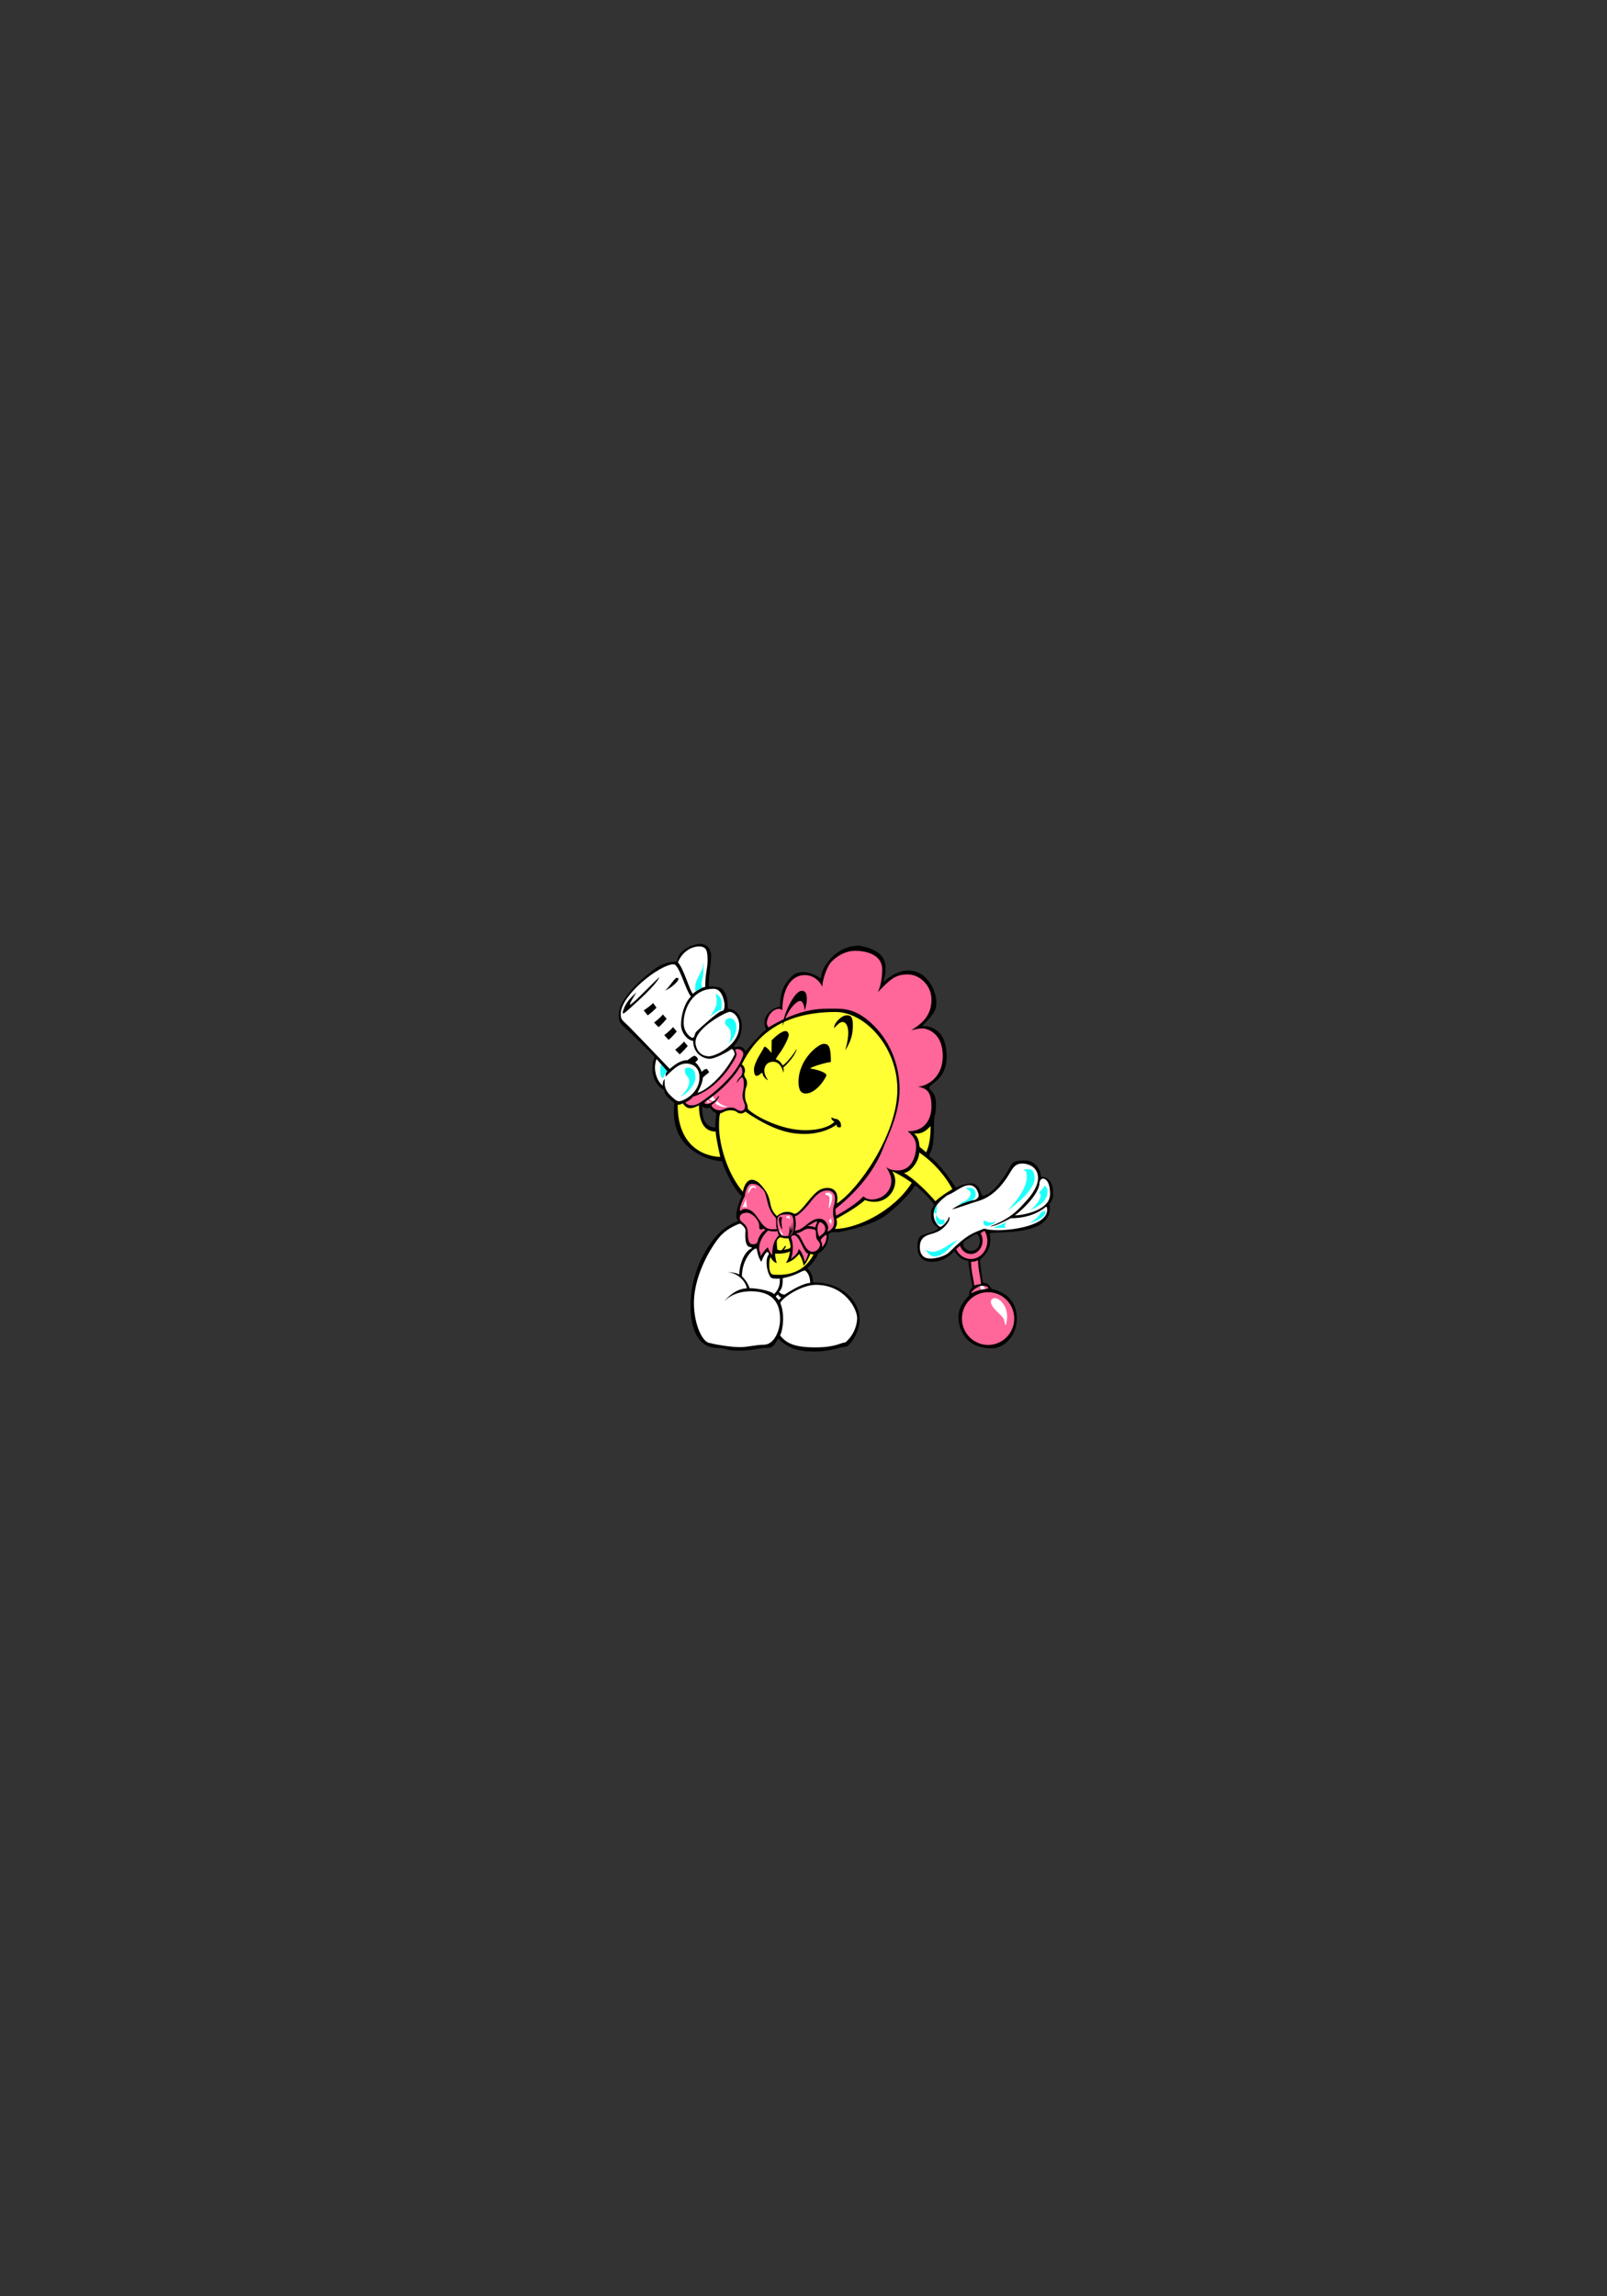 <?xml version="1.0" encoding="UTF-8" standalone="no"?>
<svg
   xmlns:dc="http://purl.org/dc/elements/1.1/"
   xmlns:cc="http://creativecommons.org/ns#"
   xmlns:rdf="http://www.w3.org/1999/02/22-rdf-syntax-ns#"
   xmlns:svg="http://www.w3.org/2000/svg"
   xmlns="http://www.w3.org/2000/svg"
   viewBox="0 0 793.701 1133.858"
   height="1133.858"
   width="793.701"
   xml:space="preserve"
   id="svg2"
   version="1.1"><rect x="0" y="0" width="793.701" height="1133.858" fill="#333333" stroke="none"/><defs
     id="defs6"><clipPath
       id="clipPath14"
       clipPathUnits="userSpaceOnUse"><path
         id="path12"
         d="M 8,-29.394 H 603.275 V 821 H 8 Z" /></clipPath></defs><g
     clip-path="url(#clipPath14)"
     transform="matrix(1.333,0,0,-1.333,-10.667,1094.667)"
     id="g10"><path
       id="path16"
       style="fill:#000000;fill-opacity:1;fill-rule:nonzero;stroke:none"
       d="m 393.688,385.25 c 0,2.688 -2.188,6.062 -5.812,6.062 -3.625,0 -4.281,-0.531 -4.812,-1.062 -0.531,-0.531 -1.812,-3.25 -2.75,-4.562 -0.938,-1.312 -5,-7.438 -8.5,-7.438 -1.062,4.188 -2.938,4.562 -4.062,4.562 -1.125,0 -4.125,-0.688 -5.5,-1.562 -1.438,2 -6.125,9 -9.562,11.312 -1.375,1.625 1.312,-0.188 1.375,10.812 0,7.125 0.562,2.625 0.75,8.75 0,4.812 -2.5,5 -2.5,6.125 0,1.562 6.438,2.938 6.438,11.5 0,7.688 -3.438,11.375 -9.062,11.375 4.938,4.938 5.25,6.25 5.25,9.062 0,2.812 -2.625,11.5 -10.375,11.5 -5.125,0 -9.062,-4.188 -9.062,-4.188 0,2.938 0.5,0.312 0.625,5 0,3.99 -2.21,7.085 -9.876,8.418 -8.786,0 -14.107,-8.291 -14.107,-12.252 -3.961,2.97 -8.477,3.156 -10.643,0.99 -2.166,-2.166 -4.455,-4.579 -4.455,-11.385 -3.836,-0.495 -7.276,-4.437 -5.197,-8.415 -3.713,-3.094 -6.931,-7.425 -7.302,-7.796 -0.25,-0.37 -0.469,-0.064 -0.951,0.682 -0.482,0.745 -2.06,1.009 -3.112,0.526 -0.789,0.395 -0.439,0.701 -0.439,0.701 2.17,2.169 2.806,5.173 2.806,7.32 0,2.147 -1.227,6.18 -5.172,6.18 0,3.944 -0.57,5.303 -1.272,6.311 -0.701,1.008 -0.701,2.016 -5.786,2.016 0,4.603 0.876,8.372 0.876,11.134 0,2.762 -1.534,4.646 -4.12,4.646 -2.586,0 -8.504,-2.543 -8.504,-6.575 -5.918,0 -8.985,-3.2 -12.142,-5.83 -3.156,-2.63 -9.468,-8.766 -9.468,-13.94 0,-3.551 0.789,-3.025 5.655,-7.891 2.082,-2.082 7.539,-7.276 7.627,-7.802 0.088,-0.526 -0.789,-0.176 -0.789,-4.646 0,-3.201 1.688,-5.327 2.718,-6.357 1.03,-1.03 1.709,-0.701 1.709,-1.665 0,-0.964 1.797,-2.937 3.682,-4.164 0,-1.096 -0.175,-1.799 -0.175,-3.64 0,-1.841 0.242,-7.649 4.603,-12.011 4.361,-4.362 10.213,-5.961 13.194,-5.961 1.709,-5.087 5.041,-11.135 7.32,-12.889 -1.184,-2.938 -1.973,-5.522 -1.973,-6.882 0,-1.359 0.044,-1.578 0.702,-2.411 -3.594,-1.402 -5.523,-2.938 -7.627,-5.041 -2.104,-2.103 -10.032,-11.746 -10.032,-26.496 0,-7.562 2.188,-15.5 10.188,-15.5 3.312,0 2.438,-1 7.812,-1 5.375,0 6.562,1.062 10.938,1.062 2.125,0 3.438,3.5 3.438,3.5 3.375,-3.188 6.5,-4.875 13.312,-4.875 6.812,0 9.438,1.75 11.812,1.75 1.125,0 5.125,4.875 5.125,10.125 0,6.188 -5.75,13.75 -17.25,13.75 0,2.75 -1.062,4.125 -2.188,5.25 2.5,2 4.062,5 4,5.312 C 311,357.062 315,358.188 315,364 c 0.75,1.062 2.375,0.75 3.25,0.75 0.875,0 12.812,2.25 18.25,6.5 5.438,4.25 9.75,9.188 10.562,10.812 2.688,-1.812 6.562,-6.062 7.125,-7.25 -1.312,-1.688 -1.188,-2.5 -1.188,-4 0,-2.562 1.438,-3.625 2.812,-4.562 -1.906,-1.906 -5.812,-2 -6.812,-3 -1,-1 -1.062,-2.688 -1.062,-3.875 0,-1.188 0.125,-5.562 5.375,-5.562 5.25,0 8.312,4 8.312,4 1.5,-2.312 2.75,-3.25 5.188,-3.688 0.312,-4.062 1.562,-9.75 1.562,-9.75 -0.812,-0.688 -1.375,-1.688 -1.25,-3 -4,-4 -4,-6.812 -4,-8.5 0,-1.688 1.125,-11.125 12.25,-11.125 4.812,0 9.375,4.625 9.375,11.125 0,6.812 -4.874,9.904 -9.312,10.875 0,0 -1.062,2.312 -3.188,2.312 -0.562,2.5 -1.188,8.375 -1.188,8.375 2.594,2.594 3.875,4.125 3.875,7.688 0,1.5 -0.188,0.938 -0.188,2.312 4.25,0.625 22.25,-0.812 22.25,9.188 0,0 0.125,0.875 -0.25,1.312 1.438,2.125 1.438,2.812 1.438,4.375 0,0.5 0.188,5.938 -4.5,5.938 m -120.649,18.312 c -5.189,0 -4.848,6.418 -4.848,7.852 0.888,-0.683 1.912,-0.956 3.004,-0.478 0.341,-0.888 0.819,-1.366 2.253,-2.185 0,0 -0.341,-1.229 -0.41,-5.189 m 94.81,-45.759 c -1.247,0 -2.329,0.784 -2.873,1.935 -0.229,0.669 -0.121,1.56 1.767,2.699 1.888,1.14 3.065,1.915 3.35,1.607 0.613,-0.664 1.003,-1.589 1.003,-2.618 0,-2.001 -1.453,-3.623 -3.246,-3.623 z" /><path
       id="path18"
       style="fill:#ffffff;fill-opacity:1;fill-rule:nonzero;stroke:none"
       d="m 265.12,338.547 c 0,-8.047 3.272,-14.857 6.013,-14.857 2.211,-0.619 7.783,-1.503 10.966,-1.503 3.183,0 5.836,0.884 8.843,0.884 4.156,0 6.102,5.748 6.102,9.374 0,3.714 -0.796,10.435 -10.877,10.435 -6.897,0 -9.993,-3.891 -9.993,-3.891 0,0 3.803,4.952 8.49,4.952 0.088,1.415 -2.477,6.013 -7.782,6.013 3.979,0 5.04,-0.884 5.04,-0.884 0,3.537 1.68,8.225 4.245,9.551 0.973,0.441 -0.088,0.618 -0.088,0.618 -2.476,0 -1.857,5.396 -1.857,6.279 0,0.884 -1.591,2.388 -2.034,2.388 -0.442,0 -4.201,-1.46 -6.809,-4.068 -2.608,-2.608 -10.258,-13.884 -10.258,-25.291 z" /><path
       id="path20"
       style="fill:#ffffff;fill-opacity:1;fill-rule:nonzero;stroke:none"
       d="m 288.112,358.709 c -1.15,0 -5.217,-4.067 -5.217,-10.258 2.299,-2.299 2.83,-4.422 2.83,-4.422 2.564,0 7.782,-0.883 9.108,-2.21 2.122,2.21 2.122,3.89 2.122,5.747 -3.449,-0.088 -3.361,0.178 -4.068,1.681 -0.707,1.503 -1.503,5.394 0,7.34 -0.177,1.415 -1.149,1.414 -2.83,-2.83 -1.768,2.83 -1.327,4.952 -1.945,4.952 z" /><path
       id="path22"
       style="fill:#ffffff;fill-opacity:1;fill-rule:nonzero;stroke:none"
       d="m 298.016,347.744 c 0,-1.857 0,-3.979 -1.415,-5.041 0.973,-1.149 2.122,-1.062 2.122,-1.062 5.218,3.449 8.313,4.334 9.462,4.334 0,3.006 -1.415,4.245 -1.768,4.51 -0.973,0.441 -3.007,-1.769 -8.401,-2.741 z" /><path
       id="path24"
       style="fill:#ffffff;fill-opacity:1;fill-rule:nonzero;stroke:none"
       d="m 310.308,345.268 c -5.748,0 -13.176,-5.396 -13.176,-6.81 1.592,-3.625 1.149,-9.373 -0.088,-11.938 2.388,-3.007 5.482,-4.422 13.088,-4.422 7.605,0 9.284,1.77 11.142,1.857 3.626,3.183 4.244,7.074 4.333,8.843 0,3.803 -4.863,12.469 -15.298,12.469 z" /><path
       id="path26"
       style="fill:#ffffff;fill-opacity:1;fill-rule:nonzero;stroke:none"
       d="m 295.451,341.024 c 0,-0.442 0.708,-0.619 0.973,-1.415 0,0 0.884,0.619 1.061,0.973 -0.708,0.088 -1.238,1.149 -1.238,1.149 z" /><path
       id="path28"
       style="fill:#ffff33;fill-opacity:1;fill-rule:nonzero;stroke:none"
       d="m 293.549,355.534 c -0.427,-0.534 -0.533,-1.708 -0.533,-2.774 0,-1.066 5e-4,-3.733 1.707,-3.733 1.707,0 10.134,-1.174 14.722,7.468 l -1.173,0.213 c 0,0 -1.708,-4.053 -2.561,-4.267 -0.213,2.133 -1.6,4.267 -1.6,4.267 -2.561,-3.094 -4.908,-3.307 -4.908,-3.307 1.28,1.707 1.494,4.268 1.494,4.268 -1.813,-1.067 -5.547,-0.854 -5.547,-0.854 0.106,-1.707 0.64,-3.521 0.64,-3.521 -1.6,0.533 -2.24,2.24 -2.24,2.24 z" /><path
       id="path30"
       style="fill:#ffff33;fill-opacity:1;fill-rule:nonzero;stroke:none"
       d="m 297.07,362.896 c -0.32,-0.214 -0.96,-0.641 -1.173,-1.174 -0.213,-0.533 0.106,-3.414 0.106,-3.414 0,0 1.28,-0.533 1.707,-0.106 0.427,0.427 1.28,1.601 1.28,1.601 l 0.213,-0.427 -0.747,-1.174 c 2.134,0.747 3.308,-0.319 1.707,4.268 -1.601,-0.107 -3.094,0.427 -3.094,0.427 z" /><path
       id="path32"
       style="fill:#ffff33;fill-opacity:1;fill-rule:nonzero;stroke:none"
       d="m 338.571,387.326 c 3.521,-4.907 -1.493,-13.764 -10.135,-10.669 -2.987,-2.88 -10.562,-6.934 -10.562,-6.934 0.747,-2.134 -0.533,-3.733 -0.533,-3.733 8.108,0 21.765,6.507 28.485,17.069 0,0 -3.521,2.667 -7.255,4.268 z" /><path
       id="path34"
       style="fill:#ffff33;fill-opacity:1;fill-rule:nonzero;stroke:none"
       d="m 346.68,401.302 c 1.591,-1.273 1.921,-3.201 2.027,-4.908 l 2.453,-2.027 c 1.921,3.841 1.601,9.709 1.601,9.709 -2.134,-2.454 -4.054,-2.987 -6.081,-2.773 z" /><path
       id="path36"
       style="fill:#ffff33;fill-opacity:1;fill-rule:nonzero;stroke:none"
       d="m 348.6,394.261 c 0,-2.881 -2.881,-7.147 -5.654,-7.574 5.654,-3.308 11.629,-10.456 11.629,-10.456 2.667,2.454 6.295,4.481 6.295,4.481 -1.921,3.733 -6.295,9.602 -12.27,13.549 z" /><path
       id="path38"
       style="fill:#ffff33;fill-opacity:1;fill-rule:nonzero;stroke:none"
       d="m 273.173,402.049 c 0,-2.027 1.707,-9.389 1.707,-9.389 -1.601,0 -15.79,0.641 -15.79,19.311 1.067,0 1.92,0.534 1.92,0.534 1.814,-2.88 3.948,-1.706 5.975,-0.747 0,-6.081 1.92,-9.709 6.188,-9.709 z" /><path
       id="path40"
       style="fill:#ffff33;fill-opacity:1;fill-rule:nonzero;stroke:none"
       d="m 317.667,446.334 c -21.333,0 -30.171,-10.098 -34.834,-19.416 0.875,-0.459 1.25,-1.709 1.208,-2.542 -0.042,-0.833 -0.334,-0.459 -0.334,-0.959 0,-1.417 1.083,-1.708 1.083,-3.375 0,-1.667 -0.75,-1.542 -0.75,-4.542 0,-3 1.042,-2.625 1.042,-5.083 2.979,-2.979 12.704,-7.869 21.166,-7.869 8.463,0 10.931,3.127 10.931,3.127 0,0 -1.176,0.602 -1.176,1.52 0.832,0 0.803,-0.459 1.692,-0.459 0.89,0 1.886,-1.262 1.886,-1.985 0,-0.584 0.334,-1.167 -0.666,-1.167 -1,0 -1,1.083 -1,1.083 -2.333,-2.083 -7.584,-3.5 -11.084,-3.5 -3.499,0 -10.084,-0.333 -22.667,8.25 0,0 -0.666,-0.666 -1.583,-0.666 -1.917,0 -1.083,1.167 -4,1.167 -1.833,0 -3.083,-1.083 -3.583,-1.083 0,0 -0.584,0.167 -0.584,-4.75 0,-7 3.167,-17.75 8.834,-24.334 0,0 1.083,7.083 5.917,3.333 6.125,-6.125 2.542,-8.208 6.667,-12.333 2.083,1.667 4.083,2.083 6.5,0.833 0.584,0 1.5,0.25 4.417,3.834 2.916,3.584 4.667,5.75 7.917,5.75 1.834,0 4.333,-1.084 3.416,-5.75 7.75,4.917 22.417,25.333 22.417,42.25 0,15.916 -12.167,28.666 -22.833,28.666 m -19.489,-20.574 c 0.403,-0.671 0.09,-1.925 0.09,-1.925 0,0 -0.716,4.074 -3.761,4.074 -3.044,0 -3.313,-2.731 -3.313,-3.224 0,-0.493 0.134,-1.925 1.388,-3.627 -1.03,0.358 -1.97,1.791 -1.97,2.194 0,0.403 -0.269,0.716 -0.582,0.403 -1.433,-1.388 -2.562,-1.549 -2.668,1.119 -0.106,2.667 2.987,6.935 3.414,7.895 0.427,0.96 0.534,1.6 3.094,-1.494 l 0.055,4.703 c 1.589,1.589 3.805,3.402 5.059,3.402 0.716,0 1.253,-0.582 1.253,-1.522 0,-0.94 -1.746,-4.566 -3.537,-6.939 -1.79,-2.373 -1.03,-2.149 -1.03,-2.149 0.94,0 2.015,-1.611 2.015,-1.611 0.09,-0.626 0.582,-0.358 0.582,-0.358 1.388,0.985 3.939,4.119 4.88,5.999 0,-1.657 -3.179,-5.596 -4.97,-6.939 m 10.654,-0.493 c 0.941,0 5.372,-1.253 5.372,-2.328 0,-0.626 -3.537,-6.805 -7.7,-6.805 -1.433,0 -2.642,0.851 -2.642,4.298 0,8.416 7.387,14.102 9.312,14.102 1.926,0 2.686,-1.03 2.686,-6.715 -0.851,-0.09 -4.208,-0.806 -6.85,-1.925 -0.492,-0.134 -1.119,-0.627 -0.179,-0.627 m 12.311,6.76 c 0,0 1.164,3.671 1.164,6.536 0,2.865 -1.075,4.074 -2.104,4.074 -1.029,0 -1.947,-1.052 -3.179,-2.283 0,2.149 3,4.746 4.611,4.746 1.119,0 2.373,0.089 2.373,-3.627 0,-3.716 -0.806,-5.999 -2.865,-9.446 z" /><path
       id="path42"
       style="fill:#ff6699;fill-opacity:1;fill-rule:nonzero;stroke:none"
       d="m 292.75,440.625 c -0.312,0.625 -0.625,0.812 -0.625,1.688 0,0.875 1.062,5.188 4.75,5.188 0,0 0.875,-0.312 1,-0.562 0,8.312 3.5,13.062 8.25,13.062 4.75,0 6.562,-4.312 6.562,-4.312 0,2.25 1.531,7.406 3.562,9.438 2.031,2.031 5.062,3.875 8.688,3.875 3.625,0 9.938,-1.25 9.938,-6.875 0,-5.625 -1.688,-8.5 -1.688,-8.5 4.312,4.312 6.125,6.625 11.125,6.625 4.625,0 8.812,-4.25 8.812,-9.25 0,-6.5 -4.062,-9.25 -7.5,-11.438 2.688,0.688 3.562,0.688 4.188,0.688 1.375,0 7.5,-1.375 7.5,-10.188 0,-8.812 -6.812,-11.375 -9.25,-11.375 3,-0.625 5.062,-1.438 5.062,-7.438 0,-3.375 -1.5,-9.125 -8.812,-9.125 2.75,-2.188 3.125,-4 3.125,-5.875 0,-1.875 -0.875,-8.625 -6.875,-8.625 -1.562,0 -3.219,0.344 -4.188,1.312 1.438,-2.625 1.875,-3.5 1.875,-5.312 0,-3.625 -3.312,-6.75 -7.312,-6.75 -1.062,0 -2.156,0.406 -2.625,0.875 -0.469,0.469 -0.625,0.062 -0.938,-0.25 -3.188,-3.188 -9.562,-6.625 -9.562,-6.625 0,0 -0.5,2 -0.125,2.625 11,8.75 15.75,17.312 18,23.562 2.25,5.125 5.625,12.75 5.625,20.562 0,7.812 -2.719,16.844 -9.5,23.625 -6.781,6.781 -11.75,6.312 -16,6.312 -4.25,0 -11.438,0.062 -23.062,-6.938 z" /><path
       id="path44"
       style="fill:#ff6699;fill-opacity:1;fill-rule:nonzero;stroke:none"
       d="m 302.418,365.366 c 3.414,0 5.462,4.4 9.104,4.4 2.579,0 3.338,-2.731 3.338,-3.338 0,-0.607 -0.304,-1.442 -0.304,-1.442 0,0 2.504,0.683 2.504,3.414 0,2.731 -0.38,1.063 -0.38,3.794 0,2.731 0.684,2.427 0.684,5.158 0,2.2 -1.669,2.883 -2.732,2.883 -2.807,0 -4.703,-2.199 -6.297,-4.248 -1.593,-2.049 -4.476,-5.159 -5.766,-5.311 0.455,-2.352 0.341,-4.817 -0.152,-5.311 z" /><path
       id="path46"
       style="fill:#ff6699;fill-opacity:1;fill-rule:nonzero;stroke:none"
       d="m 300.975,354.897 c 1.528,0.892 2.959,2.504 2.959,3.642 1.669,-1.29 2.2,-4.703 2.2,-4.703 0.911,0.985 1.29,3.034 1.29,3.034 -1.669,0 -3.11,6.752 -5.159,6.752 -1.518,0 -1.062,-1.214 -1.062,-1.214 0.91,-1.897 0.607,-6.297 -0.228,-7.511 z" /><path
       id="path48"
       style="fill:#ff6699;fill-opacity:1;fill-rule:nonzero;stroke:none"
       d="m 303.236,364.462 v -0.408 c 1.782,0 2.71,-6.534 5.754,-6.534 2.116,0 2.858,2.042 2.858,2.524 0,0.482 -0.223,1.04 -0.779,1.597 -1.206,1.206 -0.37,3.266 -1.002,3.897 -0.241,0.241 -1.634,0.52 -2.376,0.52 -1.893,0 -2.748,-1.597 -4.455,-1.597 z" /><path
       id="path50"
       style="fill:#ff6699;fill-opacity:1;fill-rule:nonzero;stroke:none"
       d="m 307.617,367.023 c 0.816,0 2.116,-0.185 2.45,-0.631 0,0.965 0.705,1.485 0.668,2.413 -0.668,0 -2.71,-1.485 -3.118,-1.485 -0.408,0 0,-0.297 0,-0.297 z" /><path
       id="path52"
       style="fill:#ff6699;fill-opacity:1;fill-rule:nonzero;stroke:none"
       d="m 310.884,366.059 c 0,-1.226 0.26,-2.228 0.705,-2.971 1.114,1.114 2.153,1.338 2.19,2.971 0.037,1.633 -1.671,2.45 -1.856,2.45 -0.371,0 -1.039,-1.002 -1.039,-2.45 z" /><path
       id="path54"
       style="fill:#ff6699;fill-opacity:1;fill-rule:nonzero;stroke:none"
       d="m 312.108,361.863 c 0,-0.891 0.52,-0.26 0.52,-2.636 1.633,1.633 1.633,3.49 1.633,4.418 0,0.594 -2.153,-1.3 -2.153,-1.782 z" /><path
       id="path56"
       style="fill:#ff6699;fill-opacity:1;fill-rule:nonzero;stroke:none"
       d="m 289.279,358.819 c 0,-1.671 0.557,-0.928 0.557,-2.97 1.262,2.189 2.413,3.081 2.413,3.081 0,0 0.148,0.408 0.334,0 0.445,-1.337 1.002,-2.116 1.522,-2.636 0,5.717 2.487,7.017 2.487,7.425 0,0.408 -0.445,0.296 -0.445,1.299 0,0.519 -0.204,0.204 -0.371,0.037 -3.527,0 -2.117,0.26 -2.896,0.26 -0.631,0 -0.76,-0.427 -1.002,-0.668 -1.448,-1.448 -2.599,-3.86 -2.599,-5.828 z" /><path
       id="path58"
       style="fill:#ff6699;fill-opacity:1;fill-rule:nonzero;stroke:none"
       d="m 284.23,371.884 c -1.708,0 -2.153,-1.188 -2.153,-1.819 0,-2.078 3.007,-1.596 3.007,-5.68 0,-3.563 0.817,-4.083 2.005,-4.083 1.856,0 1.596,1.374 1.93,2.153 0.334,0.779 1.299,2.413 2.228,2.896 0.52,0.297 -0.074,0.668 -0.445,0.668 -0.372,0 -0.372,-0.297 -0.891,-0.297 -0.52,0 -0.594,0.556 -0.594,1.225 0,0.669 -0.149,1.969 -1.708,3.527 -1.559,1.559 -2.709,1.522 -3.341,1.522" /><path
       id="path60"
       style="fill:#ff6699;fill-opacity:1;fill-rule:nonzero;stroke:none"
       d="m 286.562,382.688 c -1.812,0 -2.555,-3.5 -2.555,-4.458 -0.891,-1.707 -1.893,-3.898 -1.893,-5.494 0.78,0 0.817,0.631 1.893,0.631 5.011,0 5.234,-7.498 9.949,-7.498 3.044,0 1.633,0.074 1.633,1.188 0,1.113 0.111,2.784 -0.297,3.192 -3.545,3.546 -2.784,8.464 -4.566,10.246 -1.467,1.467 -2.144,2.193 -4.164,2.193 z" /><path
       id="path62"
       style="fill:#ff6699;fill-opacity:1;fill-rule:nonzero;stroke:none"
       d="m 299.19,371.362 c -2.19,0 -3.192,-0.519 -3.192,-2.45 0,-1.337 0.297,-5.606 2.858,-5.606 2.562,0 3.155,0.778 3.155,4.417 0,3.639 -0.631,3.639 -2.821,3.639 m -1.395,-5.619 c -0.525,0.524 -1.212,2.545 -1.212,3.798 0.243,1.737 1.252,0.444 1.252,0.444 -0.646,-0.849 -0.04,-3.03 -0.04,-4.242 m 2.141,-2.303 c 0.646,0.728 0.525,2.424 0.727,3.919 0,0 0.283,-1.374 0.404,-2.061 0.283,0.363 0.404,3.475 0.404,3.475 0,0 0.162,-2.545 0.162,-3.151 0,-0.607 -0.364,-1.98 -1.697,-2.182 z" /><path
       id="path64"
       style="fill:#000000;fill-opacity:1;fill-rule:nonzero;stroke:none"
       d="m 297.952,441.115 c 0,3.358 4.119,13.073 7.163,13.073 1.298,0 1.835,-1.074 1.835,-3.089 0,-2.015 -0.806,-4.253 -0.806,-4.253 -0.134,1.97 -0.761,3.582 -1.701,3.582 -0.94,0 -4.343,-2.238 -6.492,-9.312 z" /><path
       id="path66"
       style="fill:#ffffff;fill-opacity:1;fill-rule:nonzero;stroke:none"
       d="m 314.804,379.398 c -0.929,0 -1.292,-0.324 -0.727,-0.889 0.282,-0.283 0.384,0.262 1.05,-0.404 0.505,-0.505 0.04,-2.665 0,-3.676 -0.04,-1.011 0.121,-0.93 0.444,-0.041 0.323,0.889 0.768,2.142 0.768,3.232 0,1.091 -0.404,1.777 -1.535,1.777 z" /><path
       id="path68"
       style="fill:#ffffff;fill-opacity:1;fill-rule:nonzero;stroke:none"
       d="m 315.692,369.945 c -0.214,-0.755 -0.403,-0.808 -0.686,-0.97 0.424,-0.425 0.93,-1.091 0.93,-1.818 0,1.091 0.504,2.04 -0.243,2.788 z" /><path
       id="path70"
       style="fill:#ffffff;fill-opacity:1;fill-rule:nonzero;stroke:none"
       d="m 284.503,377.298 c -0.454,-1.248 -1.292,-3.111 -1.495,-3.354 1.091,0.404 1.818,-0.04 1.818,-0.04 0,0 -0.444,1.696 -0.323,3.394 z" /><path
       id="path72"
       style="fill:#ffffff;fill-opacity:1;fill-rule:nonzero;stroke:none"
       d="m 286.847,381.903 c -0.525,0 -1.697,-0.444 -1.697,-2.949 0.848,1.374 1.333,2.384 1.858,2.384 0.525,0 0.888,-0.161 1.212,-0.484 -0.041,0.686 -0.565,1.05 -1.373,1.05 z" /><path
       id="path74"
       style="fill:#ffffff;fill-opacity:1;fill-rule:nonzero;stroke:none"
       d="m 300.017,370.753 c -0.727,0 -1.172,-0.767 -0.041,-0.767 0,0 0.485,0.121 0.646,-0.768 0,1.131 0.121,1.535 -0.606,1.535 z" /><path
       id="path76"
       style="fill:#ffffff;fill-opacity:1;fill-rule:nonzero;stroke:none"
       d="m 296.947,365.864 c 0,-0.727 0.364,-2.262 1.091,-2.343 0,0.97 -0.565,0.97 -1.091,2.343 z" /><path
       id="path78"
       style="fill:#ffffff;fill-opacity:1;fill-rule:nonzero;stroke:none"
       d="m 279.166,432.666 c -3.583,-2.333 -6.833,-3.667 -8.25,-3.667 -2,0 -6.083,1.667 -6.083,6.667 -1.75,0 -4.5,2.667 -4.5,6 0,3.333 1.208,7.958 3.667,10.417 C 261.834,454.834 259.666,464 257.584,464 252.5,464 238,452.583 238,445.666 c 0,-2.417 0.625,-2.292 2.917,-4.583 2.292,-2.292 15.25,-15.834 15.25,-15.834 2.333,2 4.25,3.25 6.583,3.25 2.417,1.75 2.542,1.958 3.417,1.083 0.875,-0.875 0.208,-1.125 -0.583,-1.917 1.417,-1 2.417,-3.5 2.417,-3.5 2,2 2.25,0.584 2.25,0.584 1,-1 0.208,-0.709 -1.833,-2.75 0,-2.083 -2,-5.583 -2,-5.583 2.417,0.334 9.417,5.5 13.834,14.25 0,0 -0.167,1.5 -1.083,2 M 258.834,459 c 2,0 -1.75,-3.75 -4.5,-4.75 1.583,1 3.5,4.75 4.5,4.75 m -19.417,-10.75 c 0.583,0.916 1,2.417 4.417,5.333 0,0 -3.833,-5.833 -1.917,-4.25 2.167,1.5 7.917,7.75 10.5,10 -1.667,-3.417 -8.333,-9.167 -11.5,-12.084 -3.167,-2.917 -2.167,-0.834 -1.5,1 m 7.083,-1.333 c 0,0 2.417,1.583 3.5,2.75 l 1.25,-1.745 c -2.005,-2.037 -3.25,-2.838 -3.25,-2.838 l -1.5,1.833 m 5.503,-6.21 -1.645,1.704 c 0,0 2.279,1.776 3.263,3.028 l 1.389,-1.636 c -1.832,-2.194 -3.006,-3.095 -3.006,-3.095 m 3.75,-4.688 -1.645,1.704 c 0,0 2.279,1.776 3.263,3.028 l 1.389,-1.636 c -1.832,-2.194 -3.006,-3.095 -3.006,-3.095 m 4.062,-5.375 -1.645,1.704 c 0,0 2.279,1.776 3.263,3.028 l 1.389,-1.636 c -1.832,-2.194 -3.006,-3.095 -3.006,-3.095 z" /><path
       id="path80"
       style="fill:#ffffff;fill-opacity:1;fill-rule:nonzero;stroke:none"
       d="m 265.682,435.08 c 0,-1.496 1.032,-5.156 5.054,-5.156 2.269,0 11.19,4.022 11.19,11.241 0,3.403 -2.114,5.208 -3.661,5.208 -1.083,0 -12.582,-5.775 -12.582,-11.293 z" /><path
       id="path82"
       style="fill:#1ffffa;fill-opacity:1;fill-rule:nonzero;stroke:none"
       d="m 278.6,444.056 c -1.702,0 -1.96,-1.134 -1.96,-1.599 0,-1.599 2.166,-1.392 2.166,-4.383 0,-2.475 -1.031,-3.506 -1.031,-3.506 1.65,1.341 3.042,3.403 3.094,6.188 0,2.372 -1.495,3.3 -2.269,3.3 z" /><path
       id="path84"
       style="fill:#ffffff;fill-opacity:1;fill-rule:nonzero;stroke:none"
       d="m 272.438,454.932 c -7.941,0 -11.138,-7.632 -11.138,-12.582 0,-3.661 2.63,-5.569 3.249,-5.569 0.928,0 0.773,1.599 1.444,2.268 1.211,1.212 8.302,7.632 9.385,7.632 1.083,0 1.083,1.547 1.083,2.32 0,0.773 -0.722,5.93 -4.022,5.93 z" /><path
       id="path86"
       style="fill:#1ffffa;fill-opacity:1;fill-rule:nonzero;stroke:none"
       d="m 273.082,453.079 c 0.356,-0.801 0.773,-3.197 0.206,-4.538 -0.567,-1.341 -1.649,-3.403 -2.526,-4.125 1.96,1.547 3.352,2.476 4.177,2.63 0.413,0.154 0.464,1.185 0.464,2.372 0,1.65 -0.567,2.991 -2.32,3.661 z" /><path
       id="path88"
       style="fill:#ffffff;fill-opacity:1;fill-rule:nonzero;stroke:none"
       d="m 270.168,465.503 c 0,3.455 -0.361,5.104 -3.197,5.104 -2.836,0 -6.291,-2.011 -7.786,-5.93 2.114,-2.114 4.332,-10.416 5.518,-11.602 1.444,1.289 3.661,2.526 4.589,2.526 0,5.002 0.876,6.652 0.876,9.901 z" /><path
       id="path90"
       style="fill:#1ffffa;fill-opacity:1;fill-rule:nonzero;stroke:none"
       d="m 268.224,455.325 c -0.709,-0.289 -1.573,-0.78 -2.376,-1.345 0,0 -0.345,0.182 -0.294,1.265 0,3.558 2.939,5.827 2.939,8.818 0,0.876 0.206,-0.052 0.206,-0.052 0,-5.518 -0.773,-5.93 -0.773,-7.013 0,-1.083 0.298,-1.673 0.298,-1.673 z" /><path
       id="path92"
       style="fill:#ffffff;fill-opacity:1;fill-rule:nonzero;stroke:none"
       d="m 250.677,425.747 c 0,-2.217 0.98,-5.363 2.888,-6.652 0,1.496 0.361,2.115 0.67,2.424 0,-1.754 -0.207,-3.713 2.011,-5.93 2.218,-2.217 2.836,-2.32 3.352,-2.32 1.702,0 7.58,3.094 7.58,8.766 0,4.641 -3.61,5.208 -4.796,5.208 -2.372,0 -4.047,-1.16 -7.734,-4.847 -0.206,1.65 0.619,1.857 0.619,1.857 l -3.661,4.28 c 0,0 -0.31,0.773 -0.567,-0.258 -0.258,-1.031 -0.361,-1.908 -0.361,-2.527 z" /><path
       id="path94"
       style="fill:#1ffffa;fill-opacity:1;fill-rule:nonzero;stroke:none"
       d="m 255.267,424.252 -2.365,2.765 c -0.238,-0.803 -0.496,-3.433 0.122,-4.619 0.413,-1.031 0.567,-0.567 0.98,0 0.361,1.496 1.263,1.854 1.263,1.854 z" /><path
       id="path96"
       style="fill:#1ffffa;fill-opacity:1;fill-rule:nonzero;stroke:none"
       d="m 263.027,425.698 c -1.599,0 -1.237,-0.877 -1.237,-1.238 0,-2.062 1.598,-1.753 1.598,-3.815 0,-2.062 -1.547,-4.074 -2.733,-5.157 -0.31,-0.31 -0.258,-0.516 0.516,0 1.908,1.238 4.486,4.125 4.486,6.601 0,2.475 -0.98,3.609 -2.63,3.609 z" /><path
       id="path98"
       style="fill:#ff6699;fill-opacity:1;fill-rule:nonzero;stroke:none"
       d="m 264.722,414.942 c -0.772,-1.237 -2.782,-2.087 -2.782,-2.087 0.618,-1.082 2.706,-1.778 5.333,-0.155 2.627,1.623 13.603,9.585 16.076,17.622 0.618,2.241 -3.246,2.937 -2.86,1.623 0.309,-0.928 0.928,-1.005 -0.386,-3.324 -1.314,-2.318 -6.569,-10.975 -15.38,-13.68 z" /><path
       id="path100"
       style="fill:#ff6699;fill-opacity:1;fill-rule:nonzero;stroke:none"
       d="m 269.05,412.855 c 0,-0.696 0.695,-0.618 1.082,-0.618 0.387,0 2.86,0.85 4.019,2.937 1.082,0.31 -1.391,-2.705 -2.396,-3.168 -0.541,-0.541 1.159,-2.087 2.705,-2.087 1.855,0 1.933,1.005 4.483,1.005 1.855,0 2.086,-1.237 3.632,-1.237 1.005,0 1.469,0.851 1.469,1.778 0,0.927 -0.928,2.164 -0.928,3.864 0,1.7 0.464,1.701 0.464,4.251 0,2.55 -0.464,2.473 -0.773,2.473 -0.309,0 -1.545,-1.468 -1.7,-1.932 -0.387,0.695 1.391,2.396 1.391,2.396 0,0 0.541,0.695 0.541,1.7 0,1.005 -0.464,2.55 -1.082,1.468 -1.237,-2.318 -5.41,-7.651 -12.907,-12.83 z" /><path
       id="path102"
       style="fill:#ffffff;fill-opacity:1;fill-rule:nonzero;stroke:none"
       d="m 270.335,413.768 c -0.175,-0.128 -0.353,-0.256 -0.532,-0.384 0.431,-0.88 1.657,-0.655 1.657,-0.655 -1.063,0.327 -1.125,1.039 -1.125,1.039 z" /><path
       id="path104"
       style="fill:#ffffff;fill-opacity:1;fill-rule:nonzero;stroke:none"
       d="m 272.3,415.263 c -0.009,-0.007 -0.018,-0.014 -0.027,-0.021 -0.501,-0.399 -1.022,-0.798 -1.563,-1.199 0.555,-0.528 1.743,-0.705 1.743,-0.705 l 0.683,0.531 c 0,0 -1.141,0.538 -0.836,1.394 z" /><path
       id="path106"
       style="fill:#ffffff;fill-opacity:1;fill-rule:nonzero;stroke:none"
       d="m 273.793,413.363 c -0.519,-0.518 -0.784,-0.86 -0.784,-0.86 1.239,-1.239 3.591,-1.441 4.299,-1.441 0.809,0.228 -2.124,0.379 -3.515,2.301 z" /><path
       id="path108"
       style="fill:#ffffff;fill-opacity:1;fill-rule:nonzero;stroke:none"
       d="m 353.938,371.312 c 0,-2.812 2.062,-4.562 2.375,-4.562 1.062,0 3.125,2.688 3.125,3.25 0,0.562 0.562,0.438 0.375,-0.25 0,-0.938 -2.125,-4.062 -5.062,-5.062 -2,-0.938 -5.938,-0.812 -5.938,-5.438 0,-4.625 3.688,-4.25 4.375,-4.25 0.688,0 4.656,0.469 6.688,2.5 6.219,6.219 8.438,6.875 12.062,8.312 0.938,0.5 1.562,0.062 1.562,0.062 0,0 1.438,-0.375 4.375,-0.375 5.375,0 18.125,1.75 18.125,7.562 0,1 -0.188,1.312 -0.688,0.938 -0.5,-0.375 -4.625,-4.062 -12.812,-4.062 -3,-1.562 -6.062,-3.062 -7.75,-3.062 8.562,3.125 11.625,7.562 12.812,8.75 1.188,1.188 5.062,5.375 5.062,9.188 0,3.812 -3.188,5.375 -5.875,5.375 -3.562,0 -3.812,-3 -6.812,-6.812 -1.875,-2.5 -5,-5.875 -10.062,-7.25 -2.938,-0.875 -6.5,-2.25 -9.125,-2.938 2.688,2.188 7.25,3.438 8,3.438 0.75,0 1.875,0.938 1.875,1.688 0,0.75 -0.812,3.875 -3.5,3.875 -2.688,0 -5.202,-2.692 -8.125,-3.75 -2.625,-1.938 -5.062,-4.062 -5.062,-7.125 z" /><path
       id="path110"
       style="fill:#1ffffa;fill-opacity:1;fill-rule:nonzero;stroke:none"
       d="m 355.284,375.04 c -0.703,-0.931 -1.188,-1.954 -1.315,-3.117 0.716,-0.048 1.088,-0.26 1.088,-0.26 -0.159,1.381 0.227,3.377 0.227,3.377 z" /><path
       id="path112"
       style="fill:#ffffff;fill-opacity:1;fill-rule:nonzero;stroke:none"
       d="m 384.047,370.984 c 2.446,0 13.028,1.651 13.028,7.891 0,4.771 -1.772,5.75 -2.568,5.75 -0.796,0 -1.346,-0.918 -1.346,-1.529 0,-3.548 -5.199,-9.175 -9.114,-12.111 z" /><path
       id="path114"
       style="fill:#1ffffa;fill-opacity:1;fill-rule:nonzero;stroke:none"
       d="m 363.132,374.7 c 1.925,0.984 3.985,1.619 5.029,1.839 1.047,0.795 1.339,1.129 1.339,2.295 0,1.166 -0.543,2.334 -1.959,2.375 -1.416,0.041 -1.666,-0.334 -1.666,-0.334 1.416,-0.458 1.75,-1.25 1.75,-1.875 0.041,-1.208 -1.417,-2.458 -2.667,-2.958 -1.25,-0.5 -1.826,-1.342 -1.826,-1.342 z" /><path
       id="path116"
       style="fill:#1ffffa;fill-opacity:1;fill-rule:nonzero;stroke:none"
       d="m 354.812,371.375 c -0.083,-1.498 -0.25,-3.812 1.625,-3.812 1.125,0 1.562,0.562 1.562,1.188 0,0.625 -0.438,0.75 -0.625,0.75 -0.375,-0.438 -1.812,-0.062 -2.562,1.875 z" /><path
       id="path118"
       style="fill:#1ffffa;fill-opacity:1;fill-rule:nonzero;stroke:none"
       d="m 354.375,355.75 c 3.708,0 7.583,6 8.625,6 -1.792,0 -6.125,-4.25 -9.292,-4.25 -1.875,0 -2.666,0.875 -2.666,0.875 0.541,-1.292 1.791,-2.625 3.333,-2.625 z" /><path
       id="path120"
       style="fill:#1ffffa;fill-opacity:1;fill-rule:nonzero;stroke:none"
       d="m 372.375,368.417 c 0,-0.625 0.46,-1.333 1.334,-1.333 0.874,0 2.583,0.75 3.166,1.625 -1.042,-0.25 -0.958,-0.292 -1.958,-0.292 -1,0 -1.875,0.375 -2.042,0.625 -0.167,0.25 -0.5,-0.083 -0.5,-0.625 z" /><path
       id="path122"
       style="fill:#1ffffa;fill-opacity:1;fill-rule:nonzero;stroke:none"
       d="m 376.25,366.375 c 0.708,0 4,-0.084 4.208,0.125 0.208,0.209 -0.812,0.646 0.625,2.084 -1.833,-1.042 -5.333,-2.209 -4.833,-2.209 z" /><path
       id="path124"
       style="fill:#1ffffa;fill-opacity:1;fill-rule:nonzero;stroke:none"
       d="m 387.375,387.75 c 1.045,-0.448 1.083,-1.042 1.083,-2.375 0,-5 -5.208,-10.583 -7.208,-12.583 3.042,1.958 10.083,7.749 10.083,11.833 0,3.375 -1.582,3.5 -2.291,3.5 -0.709,0 -2.25,-0.125 -1.667,-0.375 z" /><path
       id="path126"
       style="fill:#1ffffa;fill-opacity:1;fill-rule:nonzero;stroke:none"
       d="m 395,382.042 c -0.417,-1.083 -1.458,-2.083 -1.708,-2.208 -0.5,-0.708 0.291,-0.709 0.291,-1.292 0,-2.417 -3.667,-5.833 -4.625,-5.833 2.167,0.666 7.167,2.916 7.167,7.083 0,1.792 -0.75,1.792 -1.125,2.25 z" /><path
       id="path128"
       style="fill:#1ffffa;fill-opacity:1;fill-rule:nonzero;stroke:none"
       d="m 395.083,372.625 c -0.875,0 -1.375,-0.542 -1.708,-1.125 -0.333,-0.583 -2.75,-3.458 -5.375,-3.458 4.375,0.333 7.292,2.709 7.292,3.917 0,0.541 -0.209,0.666 -0.209,0.666 z" /><path
       id="path130"
       style="fill:#ff6699;fill-opacity:1;fill-rule:nonzero;stroke:none"
       d="m 371.322,364.388 c 0.469,-0.788 0.742,-1.738 0.742,-2.761 0,-2.726 -1.946,-4.937 -4.347,-4.937 -1.823,0 -3.385,1.276 -4.03,3.085 -0.831,-0.809 -1.415,-1.295 -1.415,-1.295 1.016,-2.165 3.073,-3.647 5.445,-3.647 3.379,0 6.119,3.004 6.119,6.711 0,1.4 -0.392,2.7 -1.06,3.775 -0.408,-0.306 -1.454,-0.933 -1.454,-0.933 z" /><path
       id="path132"
       style="fill:#ff6699;fill-opacity:1;fill-rule:nonzero;stroke:none"
       d="m 367.792,353.833 c 0,-3.625 1.166,-7.374 1.166,-8.791 1.167,0.375 2.5,0.5 2.5,0.5 0,2.125 -1.083,5.416 -1.083,8.833 -1.458,-0.708 -2.583,-0.542 -2.583,-0.542 z" /><path
       id="path134"
       style="fill:#ff6699;fill-opacity:1;fill-rule:nonzero;stroke:none"
       d="m 383.792,332.771 c 0,-5.396 -4.337,-9.771 -9.687,-9.771 -5.352,0 -9.688,4.374 -9.688,9.771 0,5.397 4.337,9.771 9.688,9.771 5.35,0 9.687,-4.374 9.687,-9.771 z" /><path
       id="path136"
       style="fill:#ffffff;fill-opacity:1;fill-rule:nonzero;stroke:none"
       d="m 375.125,339.083 c 0,-2.791 5,-5.25 5,-7.333 0.375,-1.167 0.458,-2.625 0.917,0.208 0.791,5.709 -2.917,8.375 -4.417,8.375 -1.167,0 -1.5,-0.875 -1.5,-1.25 z" /><path
       id="path138"
       style="fill:#ff6699;fill-opacity:1;fill-rule:nonzero;stroke:none"
       d="m 372.208,344.917 c -2,0 -4,-1.749 -4.458,-2.833 2.5,1.25 4.751,1.625 5.292,1.625 1.916,0 1.166,1.208 -0.834,1.208 z" /><path
       id="path140"
       style="fill:#ffffff;fill-opacity:1;fill-rule:nonzero;stroke:none"
       d="m 372.208,344.917 c -0.407,0 -0.814,-0.072 -1.209,-0.196 0.267,-0.236 0.507,-1.262 0.507,-1.262 0.752,0.18 1.303,0.25 1.536,0.25 -0.308,0.76 -0.855,1.244 -0.855,1.244" /></g></svg>